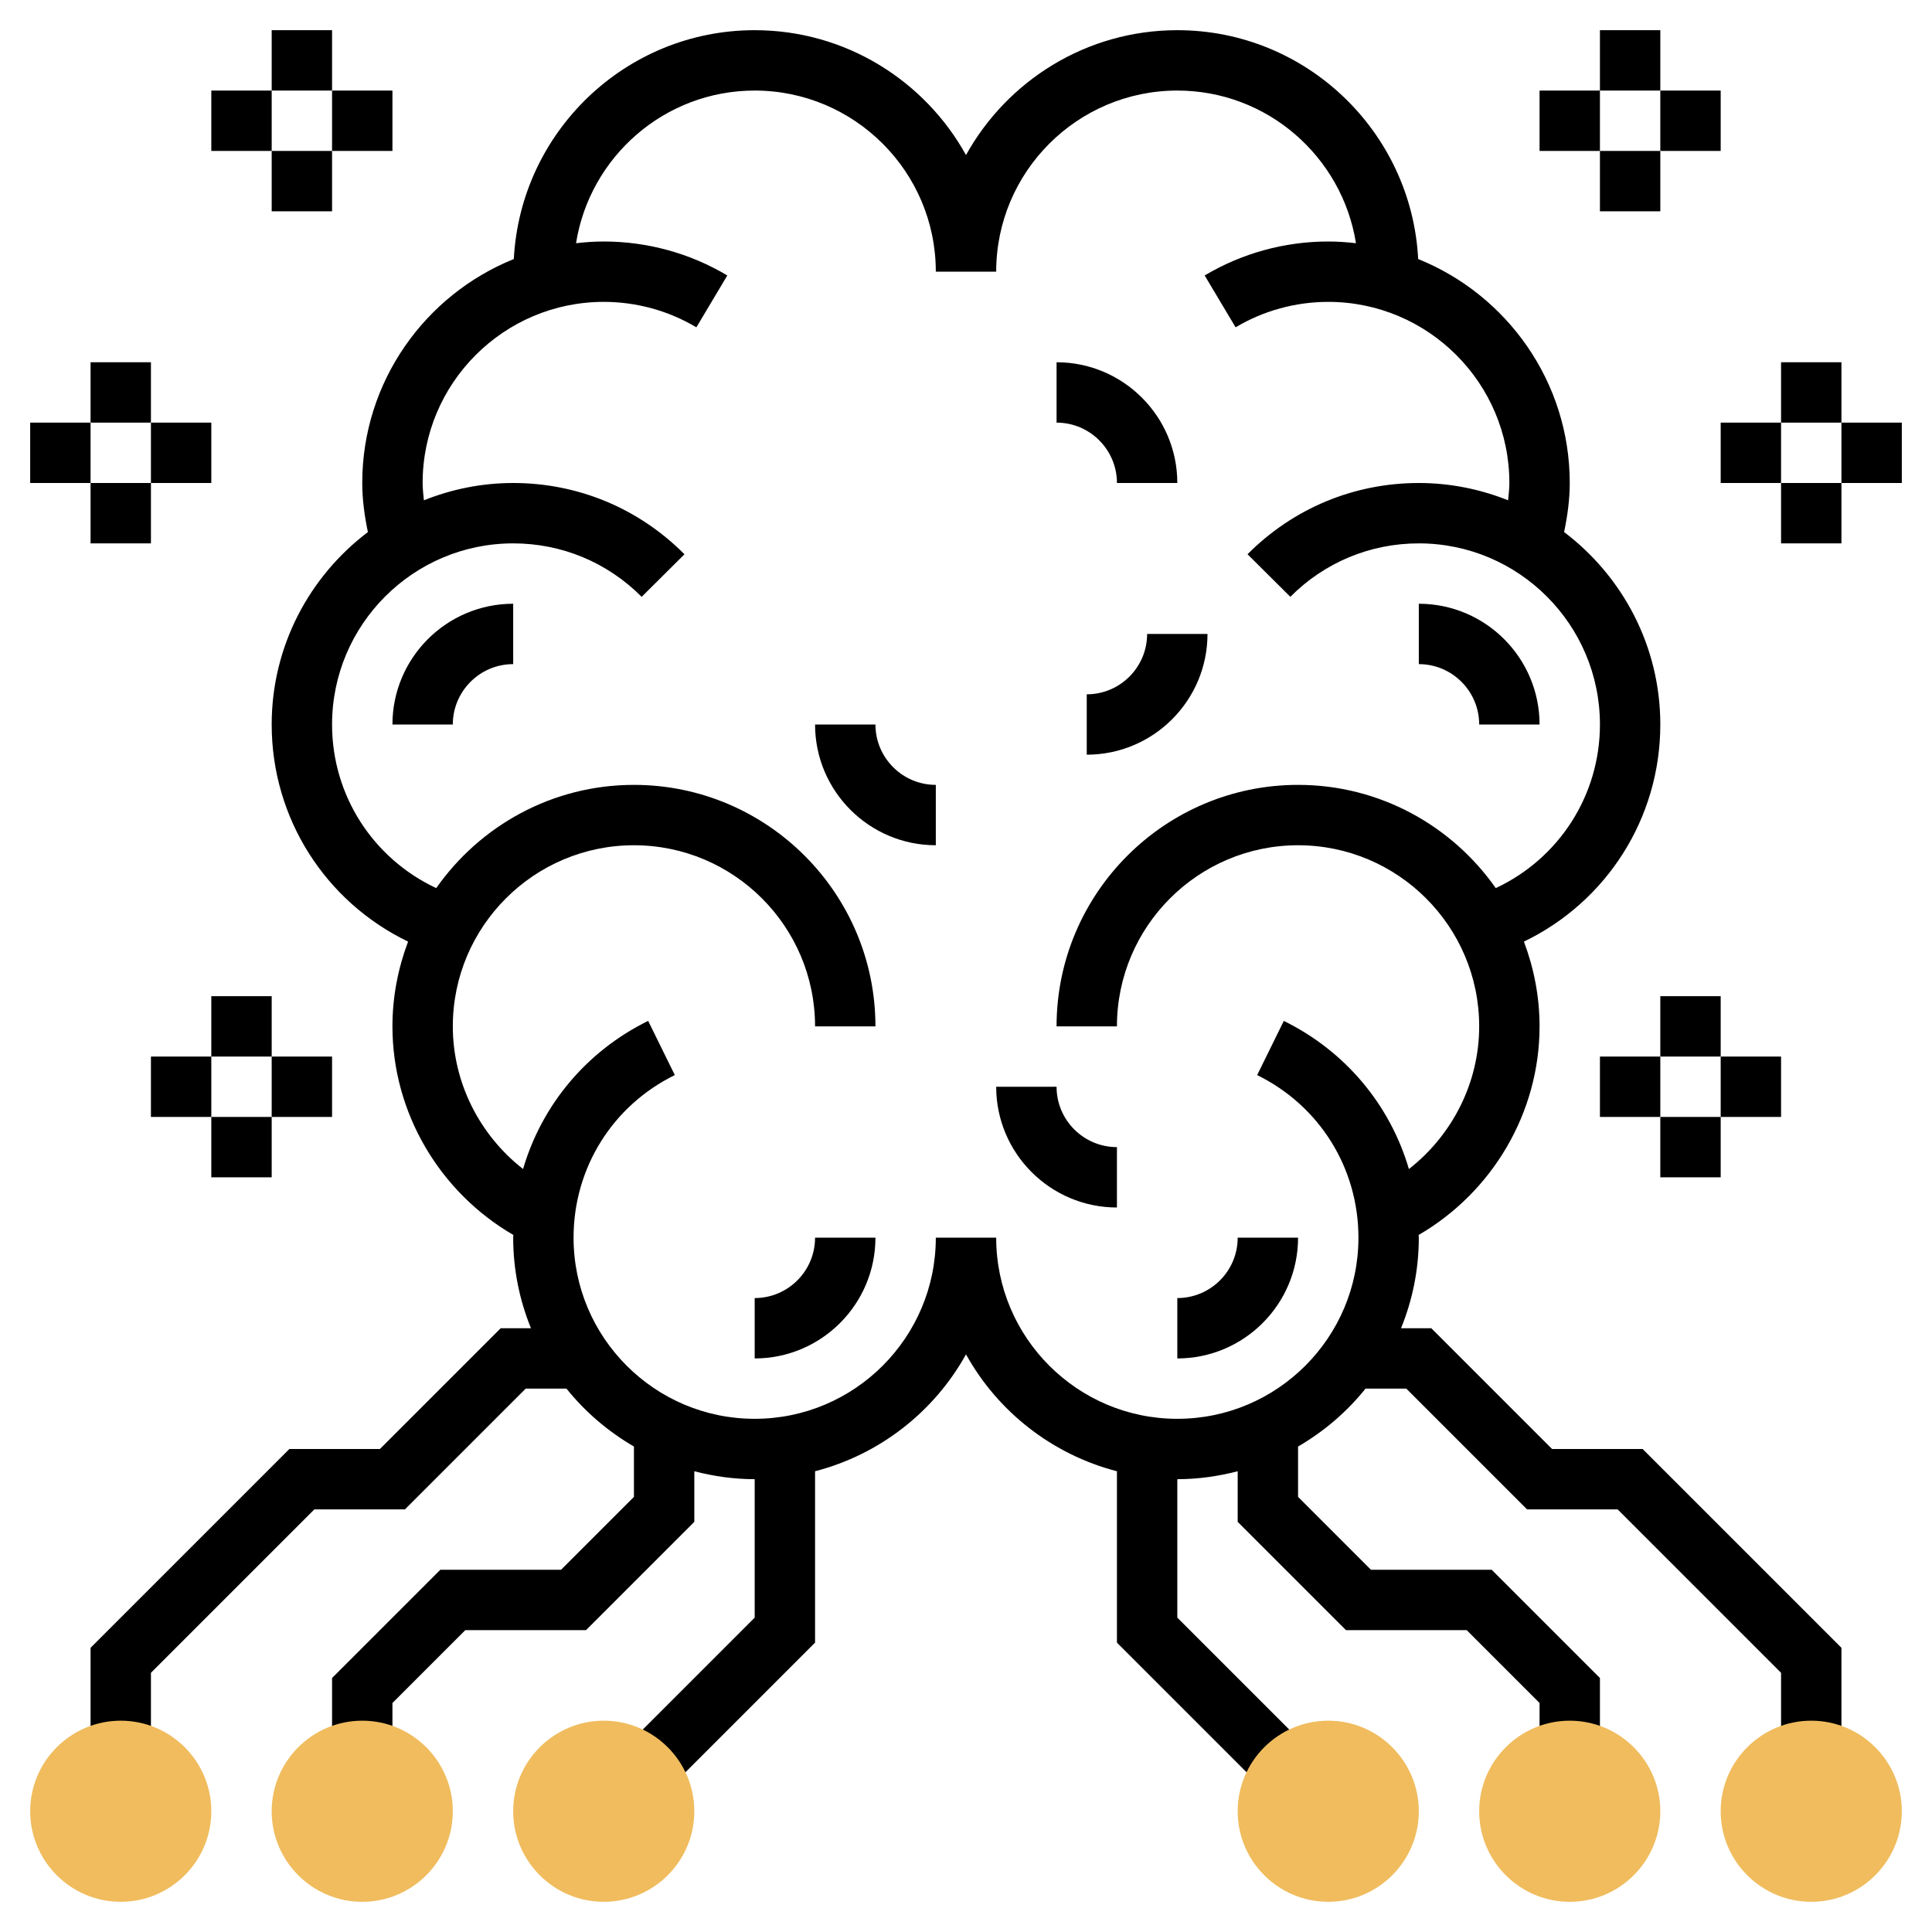 <svg id="Layer_3" enable-background="new 0 0 64 64" height="512" viewBox="0 0 64 64" width="512" xmlns="http://www.w3.org/2000/svg"><path d="m49 24h2c0-2.206-1.794-4-4-4v2c1.103 0 2 .897 2 2z"/><path d="m39 43v2c2.206 0 4-1.794 4-4h-2c0 1.103-.897 2-2 2z"/><path d="m13 24h2c0-1.103.897-2 2-2v-2c-2.206 0-4 1.794-4 4z"/><path d="m35 36h-2c0 2.206 1.794 4 4 4v-2c-1.103 0-2-.897-2-2z"/><path d="m29 24h-2c0 2.206 1.794 4 4 4v-2c-1.103 0-2-.897-2-2z"/><path d="m37 16h2c0-2.206-1.794-4-4-4v2c1.103 0 2 .897 2 2z"/><path d="m36 23v2c2.206 0 4-1.794 4-4h-2c0 1.103-.897 2-2 2z"/><path d="m25 43v2c2.206 0 4-1.794 4-4h-2c0 1.103-.897 2-2 2z"/><path d="m51.414 48-4-4h-1.003c.377-.927.589-1.939.589-3 0-.03-.006-.06-.006-.09 2.446-1.42 4.006-4.052 4.006-6.91 0-.989-.189-1.933-.518-2.808 2.737-1.32 4.518-4.082 4.518-7.192 0-2.603-1.256-4.913-3.187-6.375.111-.534.187-1.075.187-1.625 0-3.358-2.082-6.234-5.021-7.419-.22-4.216-3.709-7.581-7.979-7.581-3.01 0-5.635 1.673-7 4.136-1.365-2.463-3.99-4.136-7-4.136-4.27 0-7.759 3.365-7.979 7.581-2.939 1.185-5.021 4.061-5.021 7.419 0 .55.076 1.091.187 1.625-1.931 1.462-3.187 3.772-3.187 6.375 0 3.11 1.781 5.872 4.518 7.192-.329.875-.518 1.819-.518 2.808 0 2.858 1.56 5.49 4.006 6.91 0 .03-.006.06-.006.09 0 1.061.212 2.073.589 3h-1.003l-4 4h-3l-6.586 6.586v3.414h2v-2.586l5.414-5.414h3l4-4h1.351c.618.77 1.377 1.419 2.235 1.918v1.668l-2.414 2.414h-4l-3.586 3.586v2.414h2v-1.586l2.414-2.414h4l3.586-3.586v-1.677c.641.166 1.308.263 2 .263v4.586l-4.707 4.707 1.414 1.414 5.293-5.293v-5.677c2.147-.556 3.948-1.975 5-3.872 1.052 1.897 2.853 3.317 5 3.872v5.677l5.293 5.293 1.414-1.414-4.707-4.707v-4.586c.692 0 1.359-.097 2-.263v1.677l3.586 3.586h4l2.414 2.414v1.586h2v-2.414l-3.586-3.586h-4l-2.414-2.414v-1.668c.858-.498 1.617-1.148 2.235-1.918h1.351l4 4h3l5.414 5.414v2.586h2v-3.414l-6.586-6.586zm-12.414-1c-3.309 0-6-2.691-6-6h-2c0 3.309-2.691 6-6 6s-6-2.691-6-6c0-2.305 1.285-4.369 3.354-5.387l-.883-1.795c-2.053 1.01-3.524 2.794-4.144 4.907-1.438-1.123-2.327-2.859-2.327-4.725 0-3.309 2.691-6 6-6s6 2.691 6 6h2c0-4.411-3.589-8-8-8-2.708 0-5.101 1.355-6.549 3.42-2.088-.978-3.451-3.064-3.451-5.42 0-3.309 2.691-6 6-6 1.609 0 3.12.629 4.256 1.771l1.418-1.41c-1.514-1.523-3.528-2.361-5.674-2.361-1.045 0-2.041.207-2.958.573-.018-.19-.042-.38-.042-.573 0-3.309 2.691-6 6-6 1.083 0 2.145.292 3.068.843l1.025-1.718c-1.234-.736-2.649-1.125-4.093-1.125-.311 0-.617.022-.918.057.454-2.861 2.931-5.057 5.918-5.057 3.309 0 6 2.691 6 6h2c0-3.309 2.691-6 6-6 2.987 0 5.464 2.196 5.918 5.057-.301-.035-.607-.057-.918-.057-1.444 0-2.859.389-4.094 1.125l1.025 1.718c.924-.551 1.986-.843 3.069-.843 3.309 0 6 2.691 6 6 0 .193-.024.383-.042.573-.917-.366-1.913-.573-2.958-.573-2.146 0-4.16.838-5.674 2.36l1.418 1.41c1.136-1.141 2.647-1.77 4.256-1.77 3.309 0 6 2.691 6 6 0 2.356-1.363 4.442-3.451 5.42-1.448-2.065-3.841-3.42-6.549-3.42-4.411 0-8 3.589-8 8h2c0-3.309 2.691-6 6-6s6 2.691 6 6c0 1.866-.889 3.602-2.328 4.726-.62-2.113-2.091-3.897-4.144-4.907l-.883 1.795c2.07 1.017 3.355 3.081 3.355 5.386 0 3.309-2.691 6-6 6z"/><path d="m55 33h2v2h-2z"/><path d="m55 37h2v2h-2z"/><path d="m57 35h2v2h-2z"/><path d="m53 35h2v2h-2z"/><path d="m53 1h2v2h-2z"/><path d="m53 5h2v2h-2z"/><path d="m55 3h2v2h-2z"/><path d="m51 3h2v2h-2z"/><path d="m59 12h2v2h-2z"/><path d="m59 16h2v2h-2z"/><path d="m61 14h2v2h-2z"/><path d="m57 14h2v2h-2z"/><path d="m7 33h2v2h-2z"/><path d="m7 37h2v2h-2z"/><path d="m5 35h2v2h-2z"/><path d="m9 35h2v2h-2z"/><path d="m9 1h2v2h-2z"/><path d="m9 5h2v2h-2z"/><path d="m7 3h2v2h-2z"/><path d="m11 3h2v2h-2z"/><path d="m3 12h2v2h-2z"/><path d="m3 16h2v2h-2z"/><path d="m1 14h2v2h-2z"/><path d="m5 14h2v2h-2z"/><g fill="#f0bc5e"><path d="m20 63c-1.654 0-3-1.346-3-3s1.346-3 3-3 3 1.346 3 3-1.346 3-3 3z"/><path d="m12 63c-1.654 0-3-1.346-3-3s1.346-3 3-3 3 1.346 3 3-1.346 3-3 3z"/><path d="m4 63c-1.654 0-3-1.346-3-3s1.346-3 3-3 3 1.346 3 3-1.346 3-3 3z"/><path d="m44 63c-1.654 0-3-1.346-3-3s1.346-3 3-3 3 1.346 3 3-1.346 3-3 3z"/><path d="m52 63c-1.654 0-3-1.346-3-3s1.346-3 3-3 3 1.346 3 3-1.346 3-3 3z"/><path d="m60 63c-1.654 0-3-1.346-3-3s1.346-3 3-3 3 1.346 3 3-1.346 3-3 3z"/></g></svg>